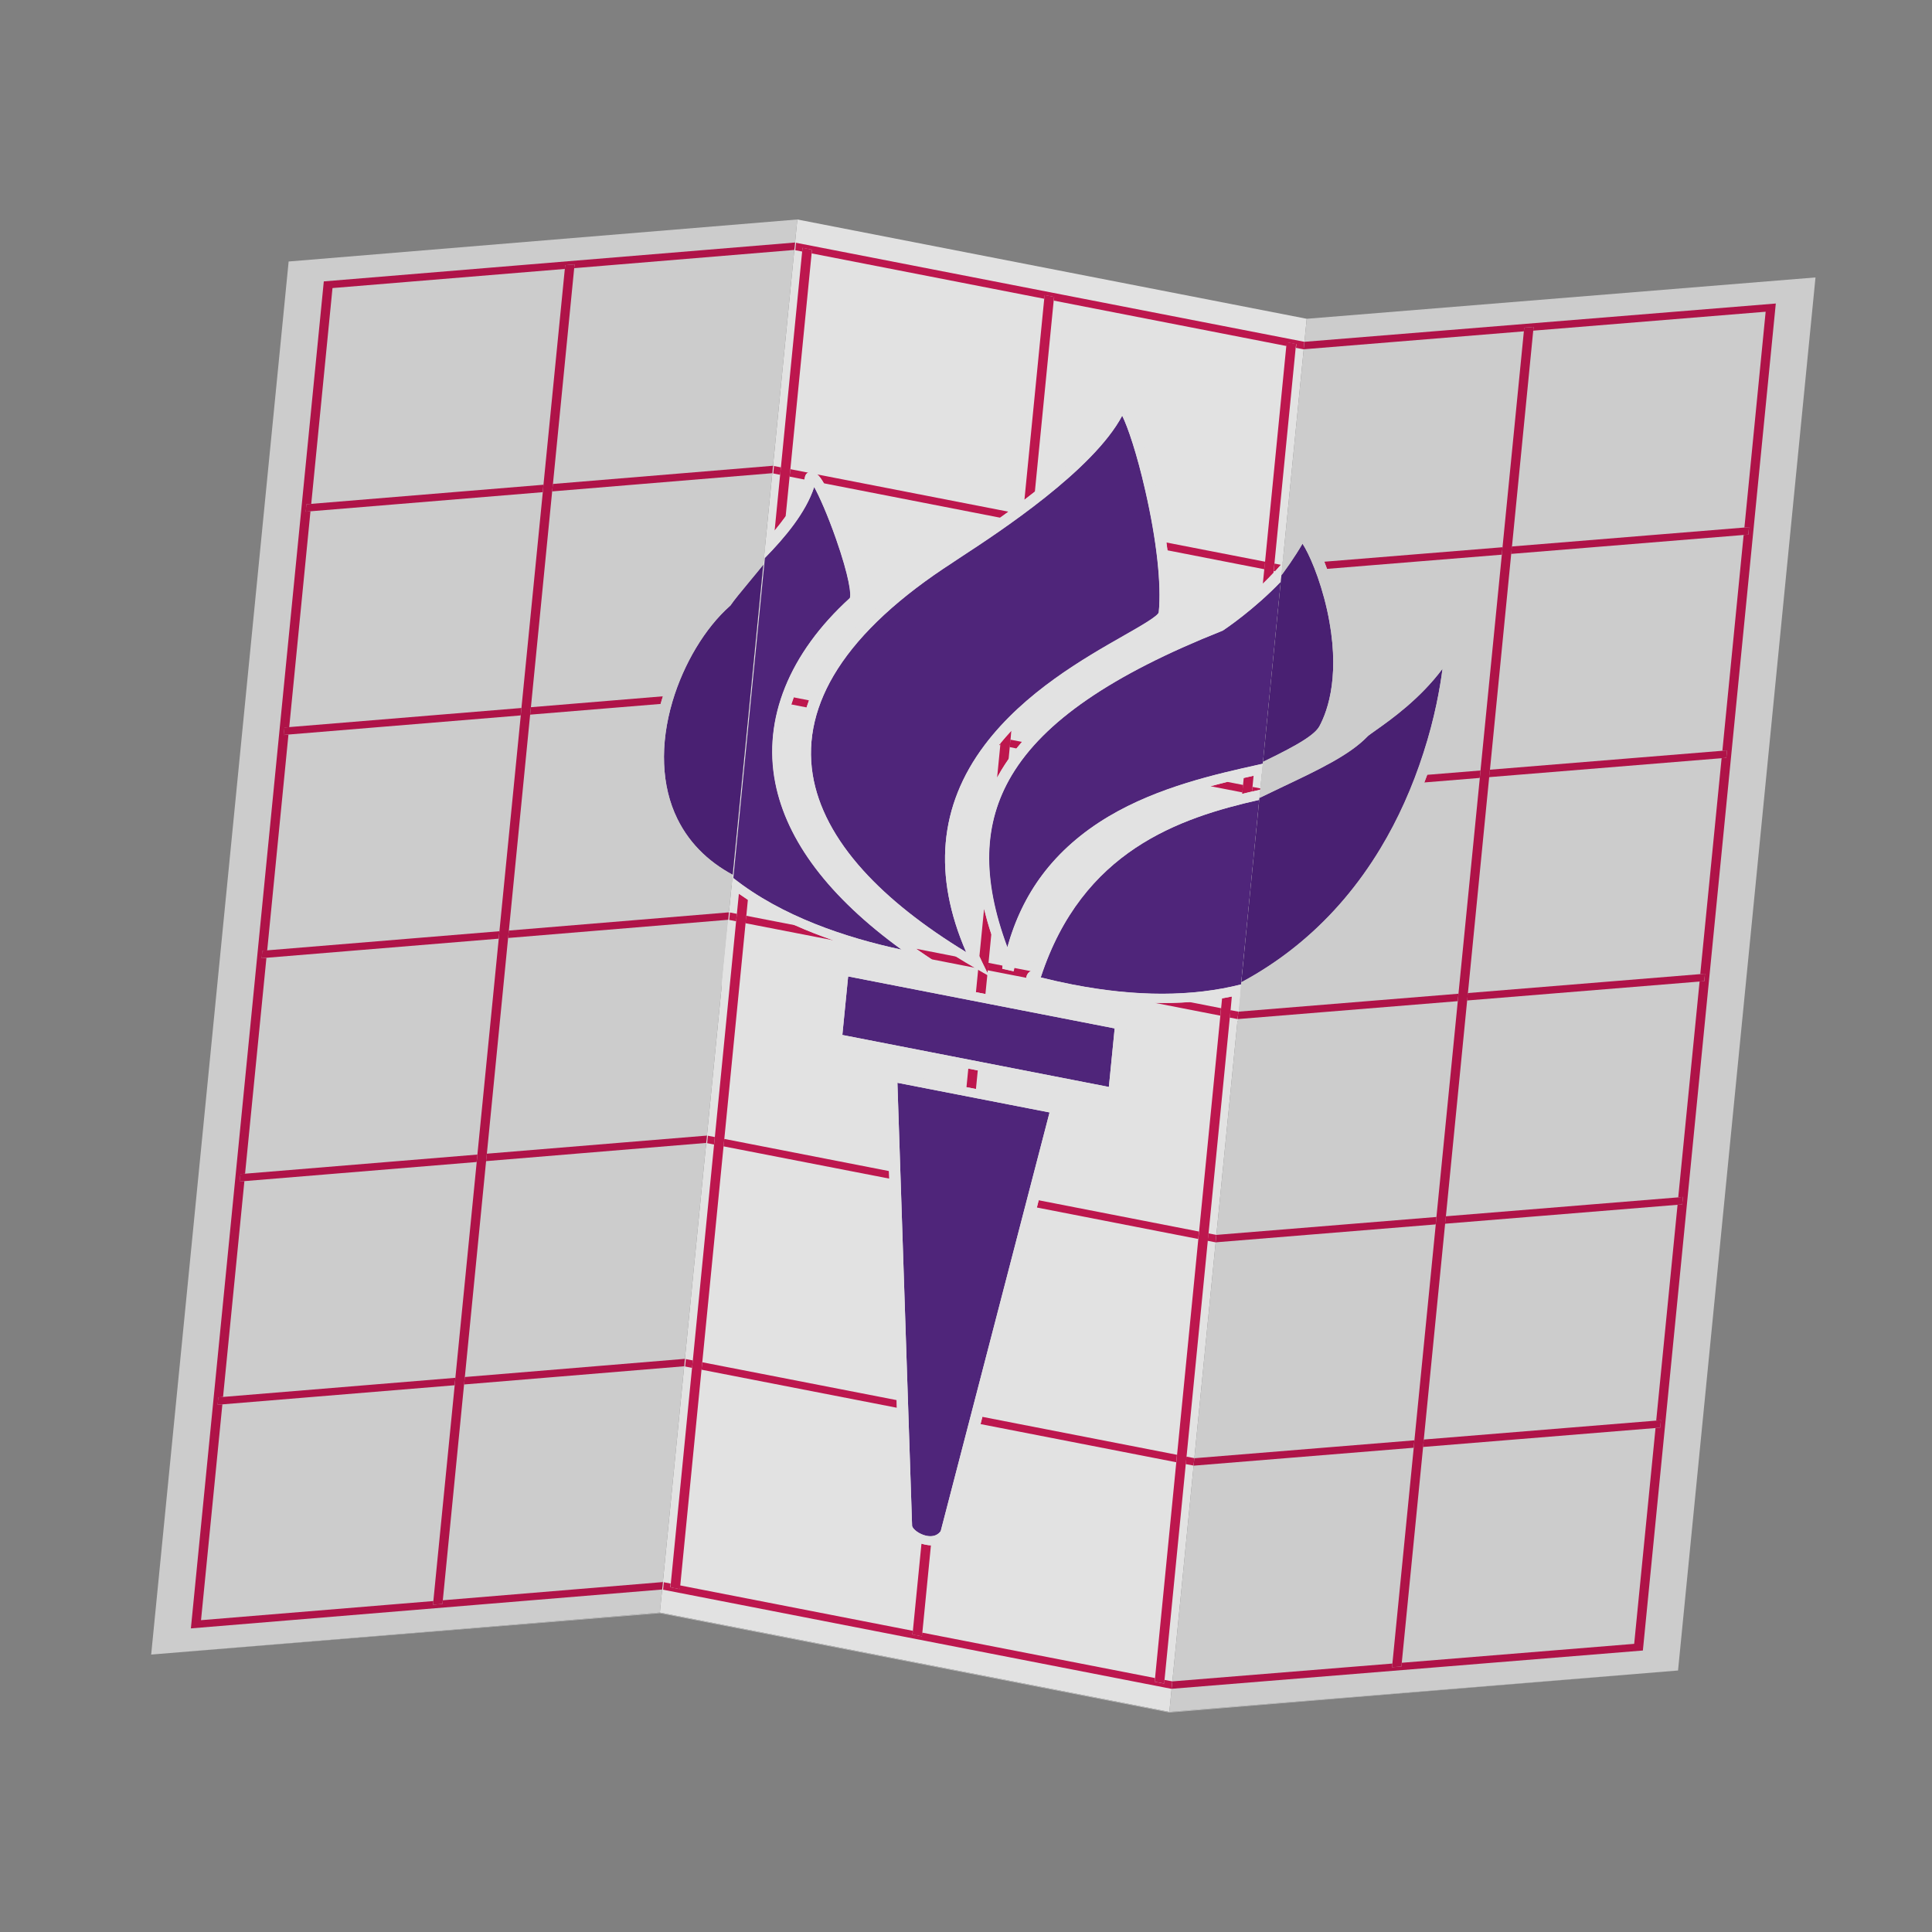 <?xml version="1.0" encoding="utf-8"?>
<!-- Generator: Adobe Illustrator 18.1.1, SVG Export Plug-In . SVG Version: 6.00 Build 0)  -->
<svg version="1.1" id="Layer_1" xmlns="http://www.w3.org/2000/svg" xmlns:xlink="http://www.w3.org/1999/xlink" x="0px" y="0px"
	 viewBox="0 0 2000 2000" enable-background="new 0 0 2000 2000" xml:space="preserve">
<rect x="0" y="0" width="2000" height="2000" fill="#808080" stroke="none"/>
<g>
	<polyline fill="#FFFFFF" points="225.1,1057.1 753.6,942.9 1282.2,1057.1 1810.8,942.9 	"/>
	<g>
		<g enable-background="new    ">
			<g>
				<polygon fill="#E2E2E2" points="683.1,1669.3 825.4,227.2 1352.7,330 1210.5,1772.1 				"/>
				<g enable-background="new    ">
					<defs>
						<polygon id="SVGID_1_" enable-background="new    " points="683.1,1669.3 825.4,227.2 1352.7,330 1210.5,1772.1 						"/>
					</defs>
					<clipPath id="SVGID_2_">
						<use xlink:href="#SVGID_1_"  overflow="visible"/>
					</clipPath>
					<g clip-path="url(#SVGID_2_)">
						<g>
							<g>
								<g>
									<g>
										<defs>
											<polyline id="SVGID_3_" points="1210,1779.1 683.4,1676.4 825.7,234.4 1352.3,337 1210,1779.1 											"/>
										</defs>
										<clipPath id="SVGID_4_">
											<use xlink:href="#SVGID_3_"  overflow="visible"/>
										</clipPath>
										<path clip-path="url(#SVGID_4_)" fill="#BD174E" d="M1213.8,1740.6l-8.4-1.6l-0.4,3.8l-9.8-1.9l0.4-3.8l-240.9-47
											l-0.4,3.8l-9.8-1.9l0.4-3.8l-240.9-47l-0.4,3.8l-9.8-1.9l0.4-3.8l-7.2-1.4l-0.8,7.7l526.6,102.7L1213.8,1740.6
											 M1350.6,353.9L824,251.3l-0.8,7.7l7.2,1.4l0.4-3.8l9.8,1.9l-0.4,3.8l240.9,47l0.4-3.8l9.8,1.9l-0.4,3.8l240.9,47l0.4-3.8
											l9.8,1.9l-0.4,3.8l8.4,1.6L1350.6,353.9"/>
										<path clip-path="url(#SVGID_4_)" fill="#BD174E" d="M717.2,1408.3l-7.2-1.4l-0.8,7.7l7.2,1.4L717.2,1408.3 M928.2,1449.4
											L727,1410.2l-0.8,7.7l202.2,39.4L928.2,1449.4 M1218.4,1506l-201.5-39.3l-1.9,7.5l202.6,39.5L1218.4,1506 M1236.6,1509.5
											l-8.4-1.6l-0.8,7.7l8.4,1.6L1236.6,1509.5"/>
										<path clip-path="url(#SVGID_4_)" fill="#BD174E" d="M740,1177.1l-7.2-1.4l-0.8,7.7l7.2,1.4L740,1177.1 M920.3,1212.3
											L749.8,1179l-0.8,7.7l171.6,33.4L920.3,1212.3 M1241.2,1274.9l-166-32.4l-1.9,7.5l167.1,32.6L1241.2,1274.9
											 M1259.4,1278.4l-8.4-1.6l-0.8,7.7l8.4,1.6L1259.4,1278.4"/>
										<path clip-path="url(#SVGID_4_)" fill="#BD174E" d="M762.8,946l-7.2-1.4l-0.8,7.7l7.2,1.4L762.8,946 M823,957.8l-50.5-9.8
											l-0.8,7.7l91,17.7C848.5,968.5,835.3,963.3,823,957.8 M990,990.3l-41.5-8.1c3,2.1,6.1,4.2,9.2,6.3l6.9,4.6l44.9,8.8
											l-0.6-0.3C1002.5,997.9,996.2,994.1,990,990.3 M1067,1005.3l-17.1-3.3c-0.2,1.2-0.5,2.3-0.7,3.5l-11.7-2.6l0.3-3.3
											l-14.7-2.9l-0.8,7.7l40,7.8c0.5-3.2,2.1-5.6,4.5-6.7C1066.9,1005.5,1066.9,1005.4,1067,1005.3 M1264,1043.7l-32.6-6.4
											c-11.8,0.8-23.8,1.1-36.2,0.8l68.1,13.3L1264,1043.7 M1282.2,1047.3l-8.4-1.6l-0.8,7.7l8.4,1.6L1282.2,1047.3"/>
										<path clip-path="url(#SVGID_4_)" fill="#BD174E" d="M1035.7,769.4c-0.5,0.6-1,1.2-1.5,1.8l1.3,0.2L1035.7,769.4
											 M837.4,725l-15.8-3.1c-0.9,2.4-1.7,4.9-2.5,7.3l15.8,3.1C835.7,729.9,836.5,727.5,837.4,725 M1057.9,768l-11.9-2.3
											l-0.8,7.7l7,1.4C1054.1,772.5,1056,770.2,1057.9,768 M1286.9,812.6l-16.4-3.2c-5.7,1.4-11.4,2.9-17.3,4.5l32.9,6.4
											L1286.9,812.6 M1305,816.2l-8.4-1.6l-0.5,4.9c2.9-0.7,5.9-1.3,8.8-2L1305,816.2"/>
										<path clip-path="url(#SVGID_4_)" fill="#BD174E" d="M808.4,483.8l-7.2-1.4l-0.8,7.7l7.2,1.4L808.4,483.8 M836.7,489.3
											l-18.5-3.6l-0.8,7.7l15.3,3c0.3-1,0.5-2,0.7-2.9l0-0.2C834.1,491.1,835.3,489.9,836.7,489.3 M1043.9,529.7l-198-38.6
											c2.1,1.8,4.3,4.7,6.9,9.2l182.5,35.6C1038.2,533.9,1041,531.8,1043.9,529.7 M1309.7,581.5l-102.2-19.9
											c0.4,2.7,0.8,5.3,1.1,8.1l100.3,19.6L1309.7,581.5 M1326,584.7l-6.6-1.3l-0.8,7.7l1.4,0.3
											C1322,589.2,1324,586.9,1326,584.7"/>
										<path clip-path="url(#SVGID_4_)" fill="#BD174E" d="M1275.2,1031.6c-3.3,0.7-6.7,1.3-10.1,1.9l-1,10.3l-0.8,7.7l-22,223.4
											l-0.8,7.7l-22,223.4l-0.8,7.7l-22,223.4l-0.4,3.8l9.8,1.9l0.4-3.8l22-223.4l0.8-7.7l22-223.4l0.8-7.7l22-223.4l0.8-7.7
											L1275.2,1031.6 M1297.7,803.1c-3.3,0.7-6.7,1.5-10.2,2.3l-0.7,7.2l-0.8,7.7l-0.1,1.5c3.4-0.8,6.8-1.6,10.2-2.4l0.5-4.9
											L1297.7,803.1 M1341.8,356.1l-9.8-1.9l-0.4,3.8l-22,223.4l-0.8,7.7l-1.5,15c3.7-3.6,7.4-7.3,11-11.2l0.2-1.9l0.8-7.7
											l22-223.4L1341.8,356.1"/>
										<path clip-path="url(#SVGID_4_)" fill="#BD174E" d="M963.7,1599.7c-1.7-0.1-3.5-0.3-5.3-0.6l0,0c-1.5-0.3-3-0.7-4.5-1.1
											l-8.9,90.3l-0.4,3.8l9.8,1.9l0.4-3.8L963.7,1599.7 M1012.2,1108.1l-9.8-1.9l-1.9,19.2l9.8,1.9L1012.2,1108.1
											 M1012.6,1003.7l-2.3,23.4l9.8,1.9l2-19.9L1012.6,1003.7 M1018.7,941l-4.8,48.9c1.1,2.3,2.2,4.6,3.3,7l5,10.2l0.3-2.5
											l0.8-7.7l2.9-29.8C1023.2,958.1,1020.8,949.4,1018.7,941 M1046.9,756.5c-3.9,4.2-7.6,8.4-11.2,12.8l-0.2,2.1l-3.3,33.6
											c1.4-2.5,2.8-5,4.3-7.5c2.4-4,4.9-7.9,7.6-11.7l1.2-12.4l0.8-7.7L1046.9,756.5 M1091.2,307.3l-9.8-1.9l-0.4,3.8
											l-20.5,208.1c3.6-2.7,7.2-5.5,10.8-8.4l19.5-197.9L1091.2,307.3"/>
										<path clip-path="url(#SVGID_4_)" fill="#BD174E" d="M764.9,925.1l-2.1,21l-0.8,7.7l-22,223.4l-0.8,7.7l-22,223.4l-0.8,7.7
											l-22,223.4l-0.4,3.8l9.8,1.9l0.4-3.8l22-223.4l0.8-7.7l22-223.4l0.8-7.7l22-223.4l0.8-7.7l1.6-16.6
											C771,929.3,767.9,927.2,764.9,925.1 M840.6,258.4l-9.8-1.9l-0.4,3.8l-22,223.4l-0.8,7.7l-5.7,57.8
											c4-4.8,7.8-9.7,11.4-14.7l4.1-41.2l0.8-7.7l22-223.4L840.6,258.4"/>
										<path clip-path="url(#SVGID_4_)" fill="#4F257A" d="M842.9,504.1c-8.7,26.6-30.4,52.4-51.1,73.5l-32.7,331.3
											c50.1,39.7,116.4,61.8,174.4,74.2c-75-54.4-119-112.5-130.8-172.7c-13-66.2,14.4-134.1,77.1-191.2
											c1.8-3.1-0.5-22.2-14.2-61.3C856.7,532.7,848.2,513.8,842.9,504.1"/>
										<path clip-path="url(#SVGID_4_)" fill="#E2E2E2" d="M841.3,488.8c-0.6-0.1-2.7-0.4-4.7,0.4c-1.3,0.6-2.6,1.8-3.2,4l0,0.2
											c-0.2,1-0.5,2-0.7,2.9c-3.5,13-10.6,25.9-19.4,38.3c-3.6,5-7.4,9.9-11.4,14.7c-2.7,3.2-5.5,6.4-8.3,9.5l-1.9,18.8
											c20.7-21.1,42.4-46.8,51.1-73.5c5.3,9.7,13.8,28.6,22.6,53.8c13.7,39.1,16,58.3,14.2,61.3c-62.7,57.1-90.1,125-77.1,191.2
											c11.9,60.3,55.8,118.3,130.8,172.7c-57.9-12.4-124.3-34.5-174.4-74.2l-1.1,11.2c2.2,1.7,4.5,3.3,6.9,5
											c3,2.1,6.1,4.2,9.3,6.3c14.2,9.3,30.4,18.1,48.8,26.4c12.3,5.5,25.5,10.7,39.8,15.6c24.1,8.2,51.2,15.5,81.7,21.4
											l31.5,6.1l-11.4-7.7l-6.9-4.6c-3.1-2.1-6.2-4.2-9.2-6.3C871.2,928,826,870.2,814.3,810.4c-5.3-27-3.6-54.4,4.9-81.2
											c0.8-2.5,1.6-4.9,2.5-7.3c12.2-33.7,35-66.3,67.6-96l0.2-0.2c2-2.1,7.4-7.6-8.3-56.2c-8.4-25.8-19.7-53.8-27.6-68
											c-0.2-0.4-0.5-0.9-0.7-1.3c-2.6-4.5-4.7-7.4-6.9-9.2C844.5,489.9,843,489.2,841.3,488.8"/>
										<path clip-path="url(#SVGID_4_)" fill="#4F257A" d="M1161.7,430.4c-29.9,56.5-127.8,120.7-165.4,145.3
											c-4.2,2.7-7.4,4.9-9.8,6.5l-0.1,0.1c-54.9,35.4-95,72.4-119.2,110.2c-23.1,36-31.8,72.9-25.9,109.5
											c5.4,33.4,23,66.8,52.3,99.2c26.3,29.1,62.2,57.5,106.6,84.6c-34.6-79.6-28.2-151.6,19-214.3
											c41.3-54.8,103.4-90.1,144.4-113.5c16.5-9.4,35.3-20.1,35.9-24c2.9-29-2.2-74.8-13.9-125.9
											C1176.9,469.5,1167.4,441.8,1161.7,430.4"/>
										<path clip-path="url(#SVGID_4_)" fill="#E2E2E2" d="M1000.2,985.6c-44.4-27-80.2-55.4-106.6-84.6
											c-29.3-32.4-46.9-65.8-52.3-99.2c-5.9-36.6,2.8-73.4,25.9-109.5c24.2-37.8,64.3-74.8,119.2-110.2l0.1-0.1
											c2.3-1.6,5.6-3.7,9.8-6.5c37.6-24.6,135.5-88.8,165.4-145.3c5.7,11.5,15.2,39.1,24,77.6c11.7,51,16.8,96.9,13.9,125.9
											c-0.6,3.9-19.4,14.6-35.9,24c-41.1,23.4-103.2,58.7-144.4,113.5C972,834,965.6,906.1,1000.2,985.6 M1161.3,416.6
											c-1.4-0.3-6-0.8-8.1,4c-13.3,29-47.1,60.9-81.9,88.4c-3.6,2.8-7.2,5.6-10.8,8.4c-5.6,4.3-11.2,8.4-16.6,12.4
											c-2.9,2.1-5.8,4.2-8.6,6.2c-18.9,13.4-35.9,24.6-47.3,32c-4.2,2.7-7.4,4.9-9.8,6.5c-55.9,36-96.8,73.9-121.6,112.6
											c-8.1,12.6-14.4,25.3-19.1,38.1c-0.9,2.4-1.7,4.9-2.5,7.3c-7.2,22.9-9,46.1-5.3,69.2c5.7,35.2,24.2,70.3,54.9,104.3
											c26.4,29.2,61.8,57.5,105.4,84.5c6.1,3.8,12.5,7.6,18.9,11.3l0.6,0.3l3,1.8l9.4,5.4l1.7,1l-1.5-3.1l-5-10.2
											c-1.1-2.3-2.2-4.7-3.3-7c-19.2-41.8-26.9-81.7-22.9-118.7c3.5-33.1,16.5-64.7,38.6-94.1c1.5-2,3.1-4,4.6-6
											c0.5-0.6,1-1.2,1.5-1.8c3.6-4.4,7.4-8.7,11.2-12.8c39.1-42,89.6-70.8,124.6-90.7c27.1-15.4,39.1-22.6,39.8-29.8
											c2-19.9,0.3-43.8-2.7-66.5c-0.4-2.7-0.7-5.4-1.1-8.1c-3.6-24.4-8.4-46.4-11.4-59c-5.1-21.7-11-42.1-16.5-57.4
											C1170.5,420.3,1165.8,417.5,1161.3,416.6"/>
										<path clip-path="url(#SVGID_4_)" fill="#4F257A" d="M1326.2,601.8c-28.2,29.5-58.2,49.6-59.9,50.7l-0.4,0.3l-0.5,0.2
											c-58,23.1-103.8,46.4-139.9,71.2c-35.9,24.7-61.5,50.4-78.3,78.5c-29.6,49.7-31.2,106.6-4.5,178.1
											c7.8-28.2,19.9-53.4,36.3-75.2c17.7-23.6,40.8-43.9,68.9-60.5c51.3-30.4,111.2-43.7,154.9-53.4c1.6-0.4,3.2-0.7,4.8-1.1
											L1326.2,601.8"/>
										<path clip-path="url(#SVGID_4_)" fill="#E2E2E2" d="M1328.1,582.2c-0.7,0.8-1.4,1.7-2.1,2.5c-2,2.3-4,4.5-6,6.7
											c-0.5,0.6-1,1.1-1.5,1.7c-3.7,3.9-7.4,7.6-11,11.2c-23.3,22.6-45.8,38.1-49.1,40.3c-58.5,23.3-104.7,46.8-141.3,72
											c-24,16.5-43.6,33.5-59.1,51.4c-1.9,2.2-3.8,4.5-5.6,6.7c-2.9,3.6-5.7,7.3-8.3,11c-2.7,3.9-5.2,7.8-7.6,11.7
											c-1.5,2.5-2.9,5-4.3,7.5c-21.2,39.8-25.7,84-13.4,135.9c2,8.5,4.5,17.2,7.4,26.1c3.4,10.3,7.3,20.8,11.9,31.7l-0.1,0.9
											l-0.3,3.3l11.7,2.6c0.2-1.2,0.4-2.4,0.7-3.5c6.9-34.5,20.1-65,39.3-90.5c17-22.7,39.4-42.4,66.4-58.4
											c31.4-18.6,65.4-30.4,97.6-39.2c5.8-1.6,11.6-3.1,17.3-4.5c5.8-1.4,11.5-2.8,17.1-4.1c3.4-0.8,6.8-1.6,10.2-2.3
											c3-0.7,5.9-1.3,8.8-2l1-10.5c-1.6,0.4-3.2,0.7-4.8,1.1c-43.7,9.7-103.6,23-154.9,53.4c-28,16.6-51.2,37-68.9,60.5
											c-16.4,21.8-28.5,47.1-36.3,75.2c-26.6-71.5-25.1-128.4,4.5-178.1c16.8-28.1,42.4-53.8,78.3-78.5
											c36.2-24.9,81.9-48.2,139.9-71.2l0.5-0.2l0.4-0.3c1.7-1.2,31.8-21.2,59.9-50.7L1328.1,582.2"/>
										<path clip-path="url(#SVGID_4_)" fill="#4F257A" d="M1303.8,827.9c-83.2,18.8-183.4,52.7-226.3,183.6l-0.1,0.3
											c11.3,2.8,22.4,5.3,33.2,7.4l0.1,0c65.4,12.7,123.7,12.6,174.2-0.2L1303.8,827.9"/>
										<path clip-path="url(#SVGID_4_)" fill="#E2E2E2" d="M1304.9,817.4c-2.9,0.6-5.8,1.3-8.8,2c-3.4,0.8-6.8,1.6-10.2,2.4
											c-33.6,8.2-69.9,19.5-103.4,38.7c-55.7,31.9-93.5,79.3-115.6,144.8c0,0.1-0.1,0.2-0.1,0.3c-2.3,1.1-4,3.5-4.5,6.7
											c0,0.2-0.1,0.5-0.1,0.8l-0.4,4.2l5.3,1.4c14.4,3.8,28.7,7.1,42.6,9.8l0.1,0c29.9,5.8,58.4,9.1,85.4,9.7
											c12.4,0.3,24.5,0,36.2-0.8c11.5-0.8,22.7-2.1,33.6-3.9c3.4-0.6,6.8-1.2,10.1-1.9c2.9-0.6,5.9-1.2,8.7-1.9l1-10.6
											c-50.5,12.9-108.8,13-174.2,0.2l-0.1,0c-10.8-2.1-22-4.6-33.2-7.4l0.1-0.3c42.9-130.9,143.1-164.8,226.3-183.6
											L1304.9,817.4"/>
										<polyline clip-path="url(#SVGID_4_)" fill="#4F257A" points="1153.9,1064.6 878,1010.8 872,1071.4 1147.9,1125.2 
											1153.9,1064.6 										"/>
										<path clip-path="url(#SVGID_4_)" fill="#E2E2E2" d="M872,1071.4l6-60.6l275.9,53.8l-6,60.6L872,1071.4 M1166.5,1057.6
											l-146.5-28.6l-9.8-1.9l-143-27.9l-7.8,79.1l143,27.9l9.8,1.9l146.5,28.6L1166.5,1057.6"/>
										<path clip-path="url(#SVGID_4_)" fill="#4F257A" d="M1086.5,1151.6L929,1120.9l15.2,458.8c1,3.6,7.6,8.7,15.1,10.2
											c4.4,0.9,10.4,0.7,14.5-4.8L1086.5,1151.6"/>
										<path clip-path="url(#SVGID_4_)" fill="#E2E2E2" d="M959.3,1589.9c-7.5-1.5-14.2-6.6-15.1-10.2L929,1120.9l157.5,30.7
											l-112.7,433.5C969.7,1590.6,963.7,1590.7,959.3,1589.9 M1100.7,1145l-90.4-17.6l-9.8-1.9l-83.6-16.3l3.4,103.1l0.3,7.9
											l7.6,229.2l0.3,7.9l4,121.5l0,0.3l0.1,0.3c1.5,7.4,10.6,15.1,21.4,18.6c1.5,0.5,3,0.9,4.5,1.1l0,0
											c1.8,0.4,3.6,0.6,5.3,0.6c8.9,0.4,16.4-2.9,20.9-9.5l0.4-0.5l30-115.5l1.9-7.5l56.4-216.7l1.9-7.5L1100.7,1145"/>
									</g>
								</g>
							</g>
						</g>
					</g>
				</g>
			</g>
			<g>
				<polygon fill="#CCCCCC" points="156.5,1712.8 298.8,270.7 825.4,227.2 683.1,1669.3 				"/>
				<g enable-background="new    ">
					<defs>
						<polygon id="SVGID_5_" enable-background="new    " points="156.5,1712.8 298.8,270.7 825.4,227.2 683.1,1669.3 						"/>
					</defs>
					<clipPath id="SVGID_6_">
						<use xlink:href="#SVGID_5_"  overflow="visible"/>
					</clipPath>
					<g clip-path="url(#SVGID_6_)">
						<g>
							<g>
								<g>
									<g>
										<defs>
											<polyline id="SVGID_7_" points="688.1,1673.5 162.3,1716.9 304.6,274.8 830.4,231.4 688.1,1673.5 											"/>
										</defs>
										<clipPath id="SVGID_8_">
											<use xlink:href="#SVGID_7_"  overflow="visible"/>
										</clipPath>
										<polyline clip-path="url(#SVGID_8_)" fill="#AF1348" points="828.5,250.6 335.2,291.3 197.6,1685.7 690.9,1645 
											691.6,1637.3 458.4,1656.6 458,1660.4 448.2,1661.2 448.6,1657.4 208.1,1677.2 230.2,1453.8 225.3,1454.2 226.1,1446.5 
											230.9,1446.1 253,1222.7 248.1,1223.1 248.9,1215.4 253.7,1215 275.8,991.6 270.9,992 271.7,984.3 276.6,983.9 
											298.6,760.5 293.7,760.9 294.5,753.2 299.4,752.8 321.4,529.3 316.5,529.7 317.3,522 322.2,521.6 344.2,298.2 
											584.7,278.4 585.1,274.5 594.8,273.7 594.4,277.6 827.7,258.3 828.5,250.6 										"/>
										<path clip-path="url(#SVGID_8_)" fill="#AF1348" d="M471.4,1426.3l-240.5,19.8l-4.9,0.4l-0.8,7.7l4.9-0.4l240.5-19.8
											L471.4,1426.3 M714.5,1406.2l-233.3,19.3l-0.8,7.7l233.3-19.3L714.5,1406.2"/>
										<path clip-path="url(#SVGID_8_)" fill="#AF1348" d="M494.2,1195.2L253.7,1215l-4.9,0.4l-0.8,7.7l4.9-0.4l240.5-19.8
											L494.2,1195.2 M737.3,1175.1L504,1194.3l-0.8,7.7l233.3-19.3L737.3,1175.1"/>
										<path clip-path="url(#SVGID_8_)" fill="#AF1348" d="M517,964l-240.5,19.8l-4.9,0.4l-0.8,7.7l4.9-0.4l240.5-19.8L517,964
											 M760.1,944l-233.3,19.3l-0.8,7.7l233.3-19.3L760.1,944"/>
										<path clip-path="url(#SVGID_8_)" fill="#AF1348" d="M539.8,732.9l-240.5,19.8l-4.9,0.4l-0.8,7.7l4.9-0.4l240.5-19.8
											L539.8,732.9 M686.3,720.8l-136.7,11.3l-0.8,7.7l135.1-11.1c0.3-1.1,0.6-2.1,0.9-3.2C685.3,723.9,685.8,722.4,686.3,720.8
											"/>
										<path clip-path="url(#SVGID_8_)" fill="#AF1348" d="M562.6,501.8l-240.5,19.8l-4.9,0.4l-0.8,7.7l4.9-0.4l240.5-19.8
											L562.6,501.8 M805.7,481.7L572.4,501l-0.8,7.7l233.3-19.3L805.7,481.7"/>
										<polyline clip-path="url(#SVGID_8_)" fill="#AF1348" points="594.8,273.7 585.1,274.5 584.7,278.4 562.6,501.8 
											561.9,509.5 539.8,732.9 539.1,740.6 517,964 516.3,971.7 494.2,1195.2 493.5,1202.8 471.4,1426.3 470.7,1434 
											448.6,1657.4 448.2,1661.2 458,1660.4 458.4,1656.6 480.4,1433.2 481.2,1425.5 503.2,1202 504,1194.3 526,970.9 
											526.8,963.2 548.8,739.8 549.6,732.1 571.6,508.7 572.4,501 594.4,277.6 594.8,273.7 										"/>
										<path clip-path="url(#SVGID_8_)" fill="#492072" d="M796.3,576.9c-7.6,9.6-15,18.5-21.6,26.5
											c-7.9,9.5-14.7,17.8-18.2,22.9l-0.4,0.6l-0.6,0.5C730,650,707.9,686.9,696.2,726c-13.3,44.8-11.6,88,5,121.7
											c13.6,27.8,35.7,47.3,62.4,60.6L796.3,576.9"/>
										<path clip-path="url(#SVGID_8_)" fill="#CCCCCC" d="M798.1,558.1c-11.3,15.2-23,29.4-32.9,41.2
											c-8.1,9.8-14.6,17.6-18.5,23.2c-25.8,23.1-48.1,59.5-60.5,98.3c-0.5,1.5-1,3.1-1.4,4.6c-0.3,1.1-0.6,2.1-0.9,3.2
											c-12.8,45.4-10.6,89.2,6.3,123.7c11.7,23.8,33.2,49.2,72.3,67.1l1.1-11.2c-26.7-13.3-48.7-32.8-62.4-60.6
											c-16.6-33.7-18.3-76.9-5-121.7c11.6-39.1,33.8-75.9,59.3-98.5l0.6-0.5l0.4-0.6c3.4-5.1,10.3-13.3,18.2-22.9
											c6.6-7.9,14-16.9,21.6-26.5L798.1,558.1"/>
									</g>
								</g>
							</g>
						</g>
					</g>
				</g>
			</g>
			<g>
				<polygon fill="#BBBBBB" points="683.1,1669.3 1210.5,1772.1 1737.1,1729.3 1210.5,1772.8 683.1,1670 156.5,1712.8 				"/>
			</g>
			<g>
				<polygon fill="#CCCCCC" points="1210.5,1772.1 1352.7,330 1879.4,287.2 1737.1,1729.3 				"/>
				<g enable-background="new    ">
					<defs>
						<polygon id="SVGID_9_" enable-background="new    " points="1210.5,1772.1 1352.7,330 1879.4,287.2 1737.1,1729.3 						"/>
					</defs>
					<clipPath id="SVGID_10_">
						<use xlink:href="#SVGID_9_"  overflow="visible"/>
					</clipPath>
					<g clip-path="url(#SVGID_10_)">
						<g>
							<g>
								<g>
									<g>
										<defs>
											<polyline id="SVGID_11_" points="1706.2,1731.3 1180.2,1774 1322.5,332 1848.5,289.2 1706.2,1731.3 											"/>
										</defs>
										<clipPath id="SVGID_12_">
											<use xlink:href="#SVGID_11_"  overflow="visible"/>
										</clipPath>
										<polyline clip-path="url(#SVGID_12_)" fill="#AF1348" points="1838.3,314.2 1320.1,356.3 1319.4,364 1327.2,363.4 
											1327.5,359.5 1337.3,358.8 1336.9,362.6 1577.5,343 1577.9,339.2 1587.6,338.4 1587.2,342.3 1827.8,322.7 1805.8,546.1 
											1810.6,545.7 1809.9,553.4 1805,553.8 1783,777.2 1787.8,776.8 1787.1,784.5 1782.2,784.9 1760.1,1008.4 1765,1008 
											1764.3,1015.7 1759.4,1016.1 1737.3,1239.5 1742.2,1239.1 1741.4,1246.8 1736.6,1247.2 1714.5,1470.6 1719.4,1470.2 
											1718.6,1477.9 1713.8,1478.3 1691.7,1701.7 1451.1,1721.3 1450.8,1725.1 1441,1725.9 1441.4,1722.1 1200.8,1741.6 
											1200.4,1745.5 1190.7,1746.3 1191.1,1742.4 1183.3,1743 1182.5,1750.7 1700.7,1708.6 1838.3,314.2 										"/>
										<path clip-path="url(#SVGID_12_)" fill="#AF1348" d="M1213.9,1511.3l-7.8,0.6l-0.8,7.7l7.8-0.6L1213.9,1511.3
											 M1464.2,1491l-240.6,19.6l-0.8,7.7l240.6-19.6L1464.2,1491 M1719.4,1470.2l-4.9,0.4l-240.6,19.6l-0.8,7.7l240.6-19.6
											l4.9-0.4L1719.4,1470.2"/>
										<path clip-path="url(#SVGID_12_)" fill="#AF1348" d="M1236.7,1280.2l-7.8,0.6l-0.8,7.7l7.8-0.6L1236.7,1280.2
											 M1487,1259.8l-240.6,19.6l-0.8,7.7l240.6-19.6L1487,1259.8 M1742.2,1239.1l-4.9,0.4l-240.6,19.6l-0.8,7.7l240.6-19.6
											l4.9-0.4L1742.2,1239.1"/>
										<path clip-path="url(#SVGID_12_)" fill="#AF1348" d="M1259.5,1049.1l-7.8,0.6l-0.8,7.7l7.8-0.6L1259.5,1049.1
											 M1509.8,1028.7l-240.6,19.6l-0.8,7.7l240.6-19.6L1509.8,1028.7 M1765,1008l-4.9,0.4l-240.6,19.6l-0.8,7.7l240.6-19.6
											l4.9-0.4L1765,1008"/>
										<path clip-path="url(#SVGID_12_)" fill="#AF1348" d="M1532.6,797.6l-55.2,4.5c-1,2.6-2,5.3-3,7.9l57.4-4.7L1532.6,797.6
											 M1787.8,776.8l-4.9,0.4l-240.6,19.6l-0.8,7.7l240.6-19.6l4.9-0.4L1787.8,776.8"/>
										<path clip-path="url(#SVGID_12_)" fill="#AF1348" d="M1305.1,586.8l-7.8,0.6l-0.8,7.7l7.8-0.6L1305.1,586.8 M1321.4,585.5
											l-6.6,0.5l-0.8,7.7l1.4-0.1C1317.5,590.9,1319.4,588.2,1321.4,585.5 M1555.4,566.5l-184.6,15c1,2.4,1.9,4.8,2.8,7.4
											l181-14.7L1555.4,566.5 M1810.6,545.7l-4.9,0.4l-240.6,19.6l-0.8,7.7l240.6-19.6l4.9-0.4L1810.6,545.7"/>
										<polyline clip-path="url(#SVGID_12_)" fill="#AF1348" points="1587.6,338.4 1577.9,339.2 1577.5,343 1555.4,566.5 
											1554.7,574.2 1532.6,797.6 1531.9,805.3 1509.8,1028.7 1509.1,1036.4 1487,1259.8 1486.3,1267.5 1464.2,1491 
											1463.5,1498.6 1441.4,1722.1 1441,1725.9 1450.8,1725.1 1451.1,1721.3 1473.2,1497.8 1473.9,1490.2 1496,1266.7 
											1496.8,1259 1518.8,1035.6 1519.6,1027.9 1541.6,804.5 1542.4,796.8 1564.4,573.4 1565.2,565.7 1587.2,342.3 
											1587.6,338.4 										"/>
										<path clip-path="url(#SVGID_12_)" fill="#AF1348" d="M1270.6,1034.2c-3.3,1.6-6.7,3.1-10.1,4.6l-1,10.3l-0.8,7.7
											l-22,223.4l-0.8,7.7l-22,223.4l-0.8,7.7l-22,223.4l-0.4,3.8l9.7-0.8l0.4-3.8l22-223.4l0.8-7.7l22-223.4l0.8-7.7l22-223.4
											l0.8-7.7L1270.6,1034.2 M1337.3,358.8l-9.7,0.8l-0.4,3.8l-22,223.4l-0.8,7.7l-1.5,15c3.7-4.5,7.4-9.1,11-13.9l0.2-1.9
											l0.8-7.7l22-223.4L1337.3,358.8"/>
										<path clip-path="url(#SVGID_12_)" fill="#CCCCCC" d="M1327,789.1c-7.4,3.7-15.5,7.7-24.1,11.9c-8.9,4.4-18.3,8.9-28,13.8
											l-1.6,16.6c17.7-9.2,34.7-17.3,50.4-24.7c0.5-0.3,1.1-0.5,1.6-0.8L1327,789.1"/>
										<path clip-path="url(#SVGID_12_)" fill="#CCCCCC" d="M1339.2,782.7c-3.8,2.1-7.9,4.2-12.2,6.3l-1.6,16.7
											c4.1-2,8.2-3.9,12.2-5.8L1339.2,782.7"/>
										<path clip-path="url(#SVGID_12_)" fill="#492072" d="M1348.3,562.8c-16.2,27.8-38.1,54.3-55.9,73.7l-16.5,167.7
											c7.7-3.9,15.2-7.5,22.2-10.9c34-16.6,60.9-29.7,67.6-41.2c9.2-17.1,22.5-55.4,8.1-120.6
											C1366.2,597.8,1354.7,572.5,1348.3,562.8"/>
										<path clip-path="url(#SVGID_12_)" fill="#CCCCCC" d="M1348.1,549.9c-2.7,0.2-5.1,1.6-6.5,3.7l-0.3,0.4
											c-5.8,10.7-12.7,21.3-19.9,31.5c-2,2.7-4,5.4-6,8.1c-0.5,0.7-1,1.4-1.5,2c-3.7,4.8-7.4,9.4-11,13.9
											c-2.9,3.6-5.9,7-8.8,10.4l-1.6,16.6c17.8-19.4,39.7-45.8,55.9-73.7c6.3,9.6,17.9,34.9,25.4,68.7
											c14.4,65.2,1.2,103.5-8.1,120.6c-6.7,11.5-33.6,24.6-67.6,41.2c-7,3.4-14.4,7-22.2,10.9l-1,10.6c9.7-4.9,19.1-9.4,28-13.8
											c8.6-4.2,16.7-8.1,24.1-11.9c4.3-2.2,8.4-4.3,12.2-6.3c18.5-9.9,31.6-18.7,37.1-28.2l0.1-0.1c20.6-38.1,17-86,10.4-119.5
											c-3.3-16.5-8-32.6-13-46.1c-0.9-2.6-1.9-5-2.8-7.4c-5.1-12.7-10.3-22.5-14.4-27.3C1354.5,551.9,1352,549.6,1348.1,549.9"
											/>
										<path clip-path="url(#SVGID_12_)" fill="#492072" d="M1493.3,692.3c-23.4,31.3-53.3,52.5-69,63.6
											c-3.5,2.5-7.4,5.2-8.4,6.2l-0.2,0.2l-0.4,0.4c-18.3,18.9-50.2,34.1-87.1,51.6c-17.7,8.4-36.6,17.4-56.1,27.7l-18.8,190
											c34.5-14.7,65.8-33.7,93.6-57.1c31.9-26.7,59.5-59.2,82.1-96.7c18.2-30.1,33.1-63.4,44.5-98.9
											C1485.4,743,1490.8,711.6,1493.3,692.3"/>
										<path clip-path="url(#SVGID_12_)" fill="#CCCCCC" d="M1508,648.2l-12.1,21.4c-22.7,40.3-60.4,67-78.5,79.8
											c-6.3,4.5-9.5,6.7-11.1,8.8c-14.4,14.7-39.4,27.6-68.9,41.8c-4,1.9-8,3.8-12.2,5.8c-0.5,0.3-1.1,0.5-1.6,0.8
											c-15.7,7.4-32.7,15.5-50.4,24.7l-1.1,10.7c19.4-10.3,38.4-19.3,56.1-27.7c36.9-17.5,68.8-32.7,87.1-51.6l0.4-0.4l0.2-0.2
											c1-1,4.9-3.7,8.4-6.2c15.7-11.1,45.6-32.3,69-63.6c-2.5,19.4-8,50.7-19.6,87.1c-11.4,35.6-26.4,68.9-44.5,98.9
											c-22.6,37.4-50.2,70-82.1,96.7c-27.9,23.3-59.1,42.4-93.6,57.1l-1,10.1c2.7-1.1,5.4-2.2,8.1-3.4c3.4-1.5,6.8-3,10.1-4.6
											c30.7-14.4,58.8-32.2,84.3-53.5c33-27.6,61.5-61.1,84.7-99.7c13.4-22.1,25-45.9,34.8-71c1-2.6,2-5.2,3-7.9
											c2.7-7.2,5.2-14.6,7.6-22c19.7-61.7,22-109.4,22-109.8L1508,648.2"/>
									</g>
								</g>
							</g>
						</g>
					</g>
				</g>
			</g>
		</g>
	</g>
</g>
</svg>
